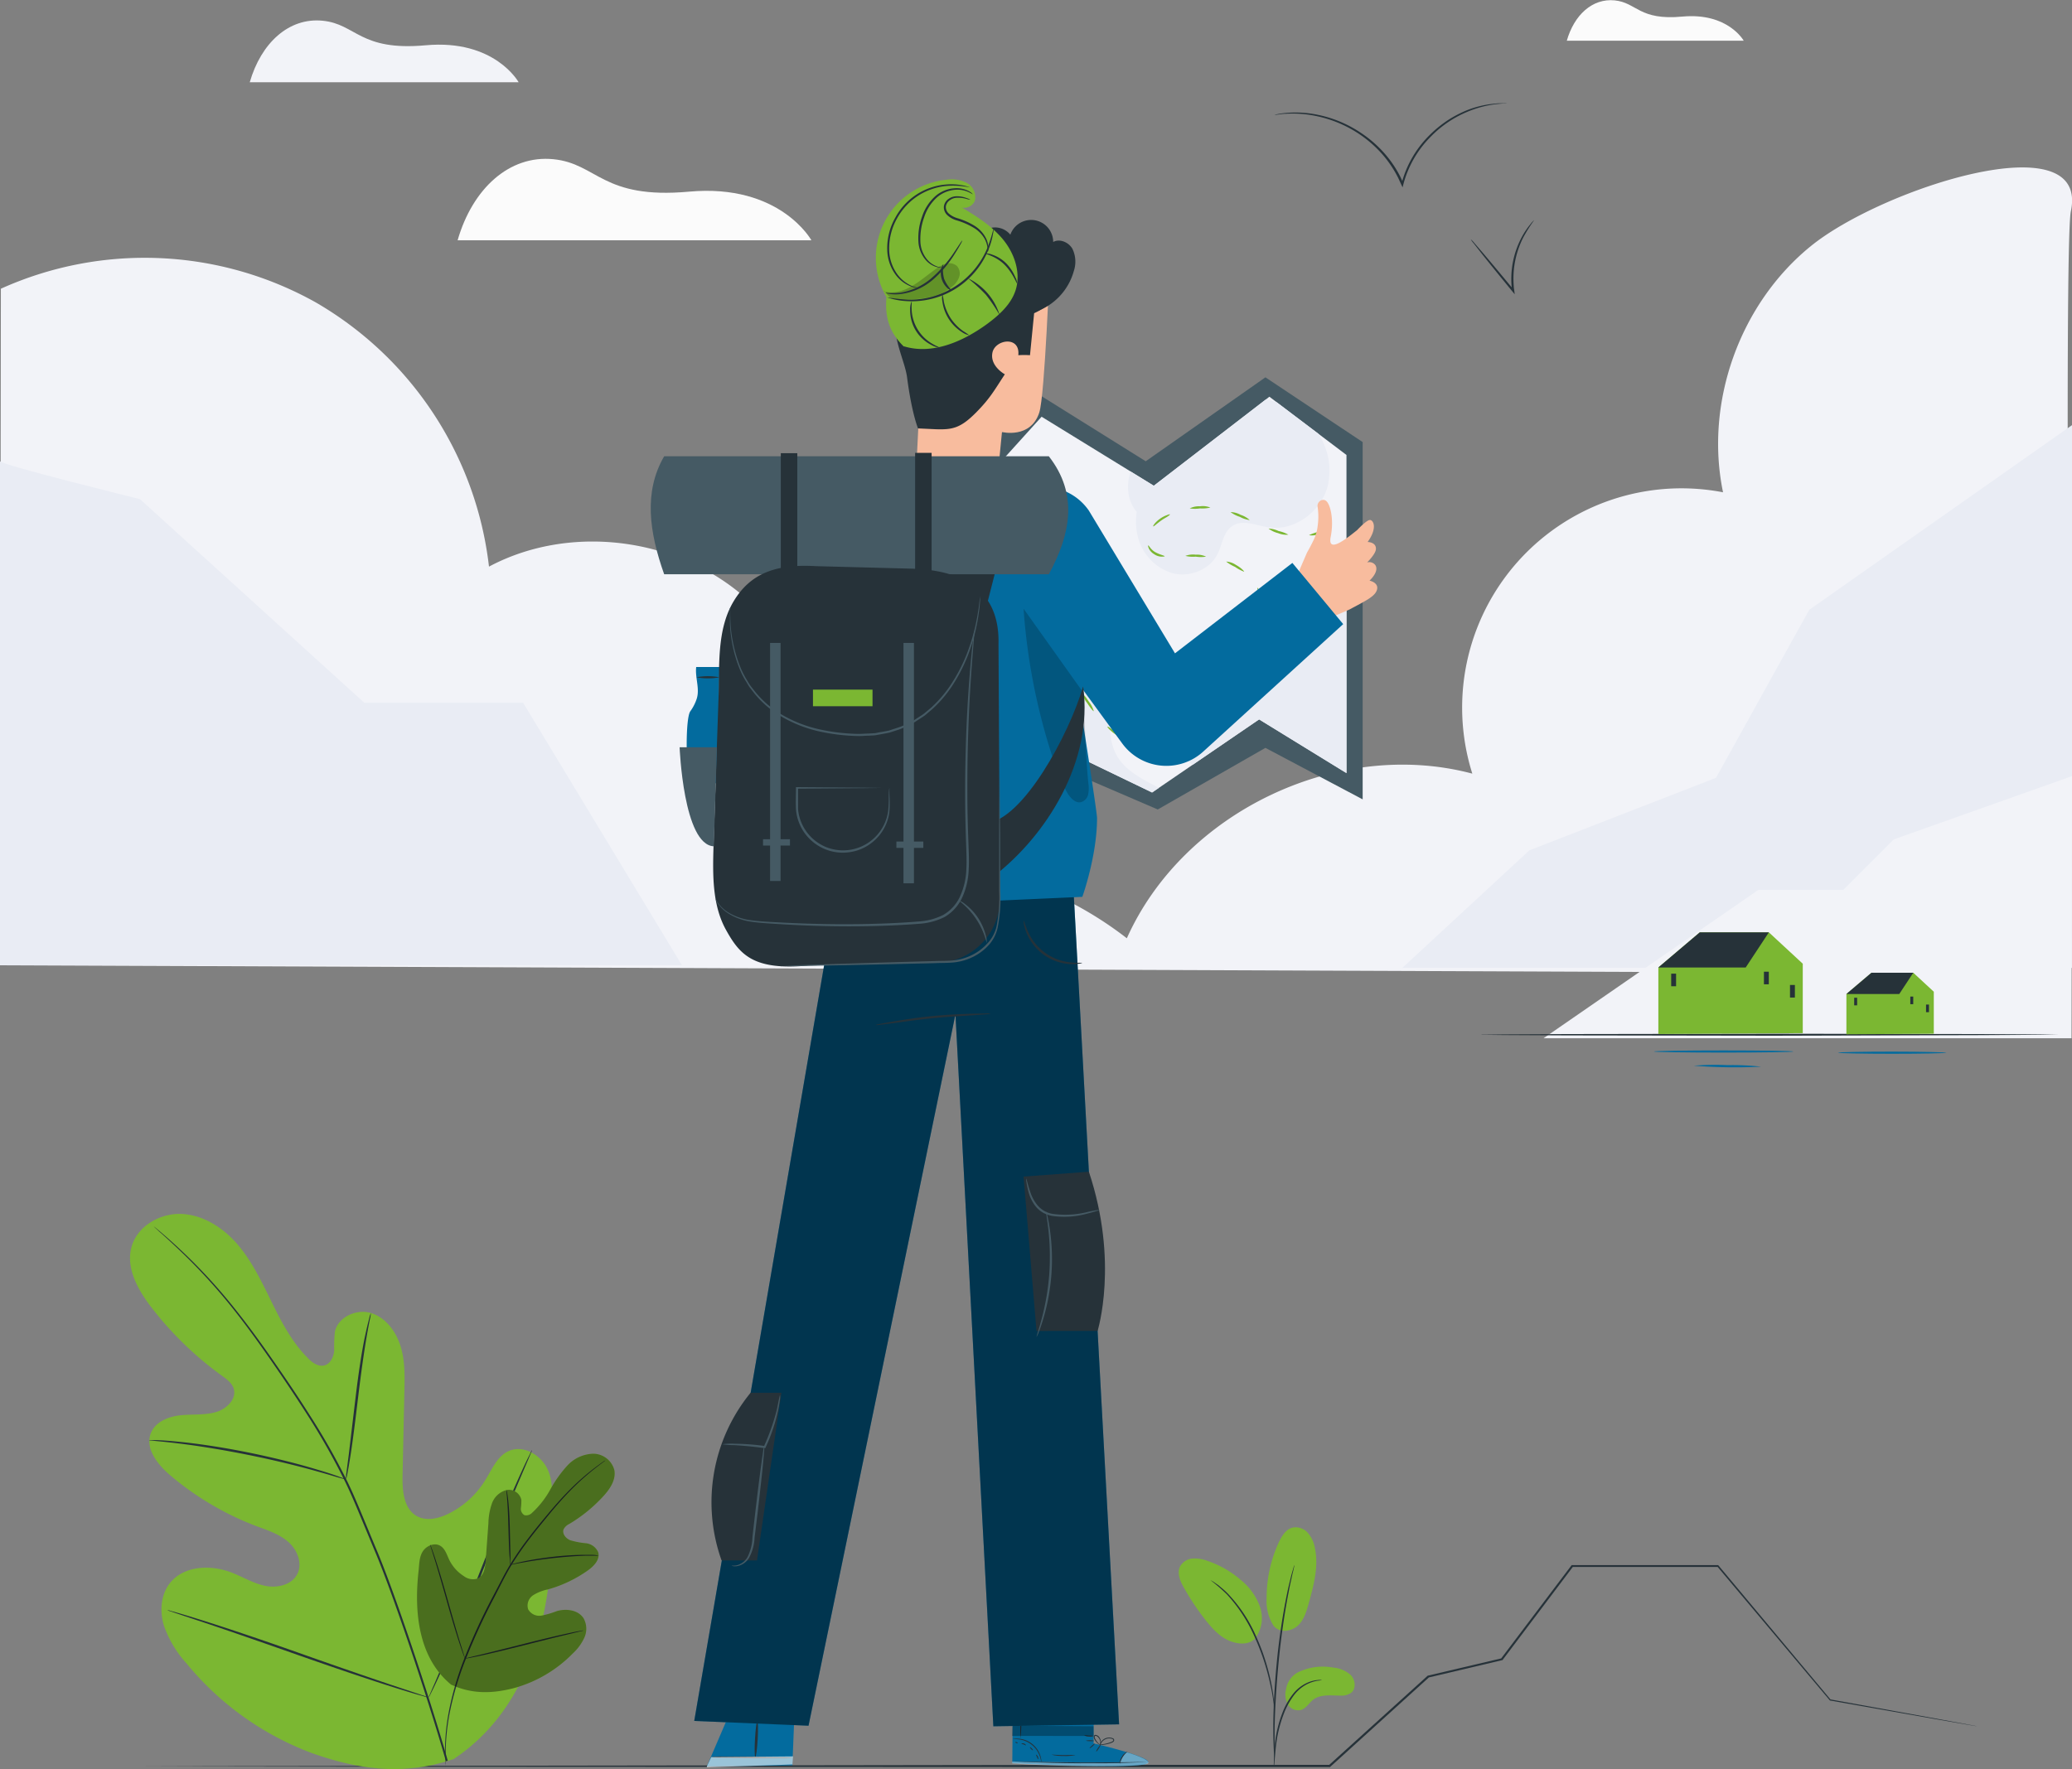 <svg xmlns="http://www.w3.org/2000/svg" viewBox="0 0 500 427.01"><rect x="0" y="0" width="500" height="427.01" fill="#808080" stroke="none"/><defs><style>.cls-1{fill:#fbfbfb;}.cls-2{fill:#f2f3f8;}.cls-3{fill:#e9ecf4;}.cls-4{fill:#263239;}.cls-5{fill:#7bb732;}.cls-6{opacity:0.4;}.cls-7{fill:#036b9e;}.cls-8,.cls-9{fill:#fff;}.cls-8{opacity:0.6;}.cls-10{opacity:0.3;}.cls-11{opacity:0.5;}.cls-12{fill:#455a64;}.cls-13{fill:#f8bc9e;}.cls-14{opacity:0.2;}</style></defs><title>frontiers-2</title><g id="Capa_2" data-name="Capa 2"><g id="Background_Complete" data-name="Background Complete"><path class="cls-1" d="M378.09,9.83h42.69S417,3,406,4c-10.5,1-11-3.38-16.37-3.91S379.87,3.6,378.09,9.83Z"/><path class="cls-1" d="M110.43,58H195.8s-7.55-13.74-29.52-11.74c-21,1.91-22.06-6.76-32.73-7.83S114,45.58,110.43,58Z"/><path class="cls-2" d="M60.27,19.85h64.88s-5.74-10.44-22.44-8.92C86.76,12.38,86,5.8,77.84,5S63,10.39,60.27,19.85Z"/><path class="cls-2" d="M.21,69.69a84.49,84.49,0,0,1,76,3.31A84.93,84.93,0,0,1,118,136.77c20.64-11,48.34-6.66,64.62,10.15s19.73,44.64,8.06,64.92a89.17,89.17,0,0,1,81.24,14.64c13.69-30.56,51-48.35,83.37-39.74a52.93,52.93,0,0,1,60.5-67.91c-4.5-21.7,4.05-45.58,21.28-59.5s67.27-30,62.65-8.3c-1.71,8.06,0,184,0,184L0,233Z"/><polygon class="cls-3" points="338.4 233.63 369.06 205.25 414.09 187.75 436.6 147.19 500 102.62 500 233.63 338.4 233.63"/><path class="cls-3" d="M0,111.32c0,.83,33.77,9.16,33.77,9.16l54.15,49.16h38.32L164.57,233H0Z"/><polygon class="cls-2" points="500 187.34 456.98 202.62 444.81 214.79 424.33 214.79 372.48 250.61 499.88 250.61 500 187.34"/></g><g id="Floor"><path class="cls-4" d="M477.12,416.69l-.6-.09-1.77-.3-6.89-1.2-26.22-4.63h-.05l0,0-27.15-32.31.15.07-35.16,0,.17-.09-17,22.53-.05.06-.08,0-17.72,4.18.1-.05L321,426.48l-.07.06H270.2l-171.58-.08-52-.08-14.13-.05-3.68,0-1.25,0,1.25,0,3.68,0,14.13,0,52-.09L270.2,426h50.65l-.17.07,23.86-21.61,0,0h.06l17.73-4.17-.13.09,17-22.51.07-.08h.11l35.16,0h.09l.05.07,27.07,32.39-.08-.05,26.2,4.76,6.88,1.27,1.75.33Z"/></g><g id="Plant"><path class="cls-5" d="M109.57,424.53c19.38-12.93,24.11-37.4,23.69-59.46-.07-3.68.4-7.56-1.32-10.81s-5.83-5.53-9.19-4c-2.79,1.24-4,4.4-5.64,7a21.64,21.64,0,0,1-8.88,8.11c-2.39,1.19-5.34,1.88-7.66.57-3.19-1.8-3.51-6.19-3.43-9.85l.45-20.47c.08-3.66.15-7.39-1-10.89S93,318,89.53,316.94s-7.91.91-8.71,4.48a32.94,32.94,0,0,0-.17,4.56c-.13,1.52-.88,3.19-2.34,3.59s-3-.65-4-1.74c-3.77-3.75-6.3-8.55-8.65-13.33s-4.64-9.65-8-13.73-8.17-7.35-13.47-7.73-11,2.78-12.44,7.9,1.54,10.43,4.8,14.65a82.14,82.14,0,0,0,17,16.48c1.16.84,2.41,1.74,2.84,3.1.77,2.45-1.62,4.84-4.07,5.61-2.78.87-5.77.54-8.67.83s-6.05,1.51-7.19,4.19c-1.58,3.72,1.53,7.69,4.61,10.3a71.22,71.22,0,0,0,20.81,12.28c2.71,1,5.57,1.93,7.74,3.85s3.45,5.24,2.08,7.8-4.79,3.33-7.64,2.77-5.39-2.14-8.1-3.19c-5.06-2-11.65-1.73-15,2.57-2.19,2.83-2.44,6.8-1.4,10.23a26.54,26.54,0,0,0,5.48,9.13,71.34,71.34,0,0,0,30.12,21.58c11.77,4.22,22.71,5.48,34.52,1.41"/><path class="cls-4" d="M108.05,425c-3.11-11.18-11.65-37.46-16.73-49.83q-1.93-4.62-3.8-9.14c-1.25-3-2.5-6-3.89-8.8a160.93,160.93,0,0,0-9-15.82c-3.1-4.9-6.22-9.43-9.17-13.66s-5.8-8.09-8.53-11.52A132,132,0,0,0,42.83,301c-1.8-1.67-3.24-2.91-4.22-3.74l-1.13-.94-.4-.31s.12.13.36.35l1.09,1c1,.86,2.38,2.13,4.16,3.81a137.75,137.75,0,0,1,14,15.3c2.71,3.43,5.52,7.31,8.46,11.54s6,8.77,9.12,13.66a162.53,162.53,0,0,1,8.92,15.79c1.39,2.82,2.62,5.77,3.87,8.77s2.51,6.06,3.8,9.14c5.08,12.36,13.62,38.62,16.75,49.76"/><path class="cls-4" d="M83.49,357.13a9,9,0,0,0,.36-1.56c.2-1,.45-2.48.74-4.3.57-3.63,1.19-8.68,1.86-14.25s1.38-10.61,2-14.22c.31-1.81.59-3.27.79-4.28a8.85,8.85,0,0,0,.26-1.58,8.16,8.16,0,0,0-.46,1.53c-.28,1-.61,2.45-1,4.25-.75,3.61-1.52,8.65-2.19,14.23s-1.25,10.52-1.7,14.27c-.23,1.75-.42,3.2-.56,4.32A8.88,8.88,0,0,0,83.49,357.13Z"/><path class="cls-4" d="M35.93,347.63a2.87,2.87,0,0,0,.49.08l1.41.14c1.23.12,3,.29,5.18.56,4.36.52,10.36,1.46,16.93,2.78s12.47,2.8,16.7,4c2.12.58,3.82,1.1,5,1.45L83,357a1.37,1.37,0,0,0,.49.1,2.33,2.33,0,0,0-.45-.21l-1.33-.49c-1.16-.42-2.85-1-5-1.62-4.21-1.29-10.11-2.82-16.7-4.16s-12.61-2.2-17-2.62c-2.19-.23-4-.34-5.2-.39l-1.42,0A1.72,1.72,0,0,0,35.93,347.63Z"/><path class="cls-4" d="M103.45,409.75a2.86,2.86,0,0,0,.32-.58l.83-1.69c.72-1.48,1.71-3.64,2.89-6.32,2.38-5.36,5.43-12.86,8.69-21.19s6.25-15.84,8.53-21.24c1.13-2.64,2.05-4.81,2.73-6.38l.73-1.74a3.37,3.37,0,0,0,.23-.62,2.74,2.74,0,0,0-.33.58c-.21.44-.49,1-.83,1.69-.72,1.48-1.7,3.63-2.89,6.32-2.37,5.36-5.42,12.86-8.69,21.19s-6.25,15.84-8.53,21.24c-1.13,2.64-2,4.81-2.72,6.38-.3.71-.55,1.28-.74,1.74A2.63,2.63,0,0,0,103.45,409.75Z"/><path class="cls-4" d="M40.39,388.64a2.69,2.69,0,0,0,.63.26l1.83.62,6.76,2.25c5.71,1.91,13.55,4.64,22.22,7.69S88.36,405.17,94.1,407c2.87.91,5.2,1.62,6.82,2.08l1.87.53a3.47,3.47,0,0,0,.66.15,3,3,0,0,0-.63-.26l-1.84-.62-6.75-2.25C88.52,404.71,80.67,402,72,398.93s-16.54-5.71-22.28-7.53c-2.87-.91-5.2-1.62-6.81-2.08l-1.87-.53A3.67,3.67,0,0,0,40.39,388.64Z"/><path class="cls-5" d="M307.19,392.23c1.61,2.25,4.68,1.47,6.1.07s2-3.4,2.53-5.32c1.22-4.38,2.44-9,1.46-13.41a7.46,7.46,0,0,0-1.74-3.63,3.89,3.89,0,0,0-3.7-1.19c-1.55.42-2.5,2-3.19,3.41a32,32,0,0,0-3,13.74,11,11,0,0,0,1.56,6.33"/><path class="cls-5" d="M313.24,403.65a13.77,13.77,0,0,1,8.52-1.12,7.13,7.13,0,0,1,4.24,1.84c1.06,1.15,1.28,3.2.08,4.21a4.05,4.05,0,0,1-2.65.7c-2.26,0-4.76-.38-6.55,1-1,.79-1.69,2.08-2.92,2.47a2.9,2.9,0,0,1-3.21-1.39,5,5,0,0,1-.4-3.66A5.59,5.59,0,0,1,313.24,403.65Z"/><path class="cls-5" d="M302.86,395.52a8.25,8.25,0,0,0,1.21-7.6,14.57,14.57,0,0,0-4.56-6.47,24,24,0,0,0-8.09-4.67,8.55,8.55,0,0,0-3.63-.58,3.84,3.84,0,0,0-3,1.86c-.83,1.63,0,3.58.9,5.17a61.33,61.33,0,0,0,5.36,8c1.61,2,3.44,4,5.86,4.92s4.93.77,6.2-.92"/><path class="cls-4" d="M307.41,426.42a5.27,5.27,0,0,0,.13-1c.07-.76.15-1.7.25-2.82s.28-2.59.59-4.13a31.91,31.91,0,0,1,1.45-4.88,18.43,18.43,0,0,1,2.44-4.42,9.34,9.34,0,0,1,3.12-2.64,8.83,8.83,0,0,1,2.64-.85,5.39,5.39,0,0,0,1-.16,4.92,4.92,0,0,0-1,0,7.87,7.87,0,0,0-2.75.75,9.23,9.23,0,0,0-3.29,2.66,17.23,17.23,0,0,0-2.53,4.52,29.28,29.28,0,0,0-1.44,5,33.69,33.69,0,0,0-.51,4.18c-.08,1.19-.1,2.16-.11,2.83A4.82,4.82,0,0,0,307.41,426.42Z"/><path class="cls-4" d="M307.58,424.25a2,2,0,0,0,0-.48c0-.36,0-.81,0-1.36,0-1.19,0-2.9,0-5,.06-4.24.37-10.1,1-16.53s1.53-12.24,2.35-16.4c.19-1,.38-2,.57-2.8s.32-1.53.47-2.11.23-1,.31-1.33a1.65,1.65,0,0,0,.07-.47,3.68,3.68,0,0,0-.16.45c-.1.34-.22.78-.38,1.31s-.34,1.28-.54,2.1-.43,1.75-.64,2.79a156.94,156.94,0,0,0-2.48,16.41c-.64,6.45-.9,12.32-.89,16.57,0,2.13.06,3.85.12,5,0,.56.07,1,.1,1.37A2.93,2.93,0,0,0,307.58,424.25Z"/><path class="cls-4" d="M307.5,412.94a9.21,9.21,0,0,0,0-1.43,37.51,37.51,0,0,0-.48-3.86,51.62,51.62,0,0,0-1.31-5.63,49.62,49.62,0,0,0-2.42-6.64,35.62,35.62,0,0,0-7-10.71,19,19,0,0,0-1.64-1.49c-.26-.21-.48-.42-.71-.59l-.63-.43a8.1,8.1,0,0,0-1.21-.75,43.42,43.42,0,0,1,4,3.47,37.31,37.31,0,0,1,6.85,10.67,54.34,54.34,0,0,1,2.44,6.58c.63,2.07,1.06,4,1.39,5.57s.49,2.92.6,3.82A10.32,10.32,0,0,0,307.5,412.94Z"/><path class="cls-5" d="M108.91,406.68c-8-6.54-9-17.62-7.91-27.42.18-1.63.14-3.38,1-4.75s2.79-2.22,4.2-1.41c1.18.66,1.6,2.12,2.18,3.35a9.69,9.69,0,0,0,3.56,4,3.64,3.64,0,0,0,3.34.57c1.48-.67,1.8-2.61,1.92-4.24l.66-9.12a15.32,15.32,0,0,1,.87-4.81,5.1,5.1,0,0,1,3.45-3.17,3.08,3.08,0,0,1,3.63,2.36,13.89,13.89,0,0,1-.11,2,1.73,1.73,0,0,0,.88,1.7,2,2,0,0,0,1.85-.61,21.91,21.91,0,0,0,4.35-5.57,30.1,30.1,0,0,1,4.11-5.78,8.83,8.83,0,0,1,6.24-2.88,5.3,5.3,0,0,1,5.13,4c.41,2.34-1.11,4.57-2.72,6.31a36.33,36.33,0,0,1-8.15,6.63,3,3,0,0,0-1.37,1.27c-.44,1.05.5,2.22,1.55,2.66a18.91,18.91,0,0,0,3.77.73,3.66,3.66,0,0,1,3,2.15c.54,1.72-1,3.36-2.46,4.4a31.26,31.26,0,0,1-9.64,4.6,10.5,10.5,0,0,0-3.56,1.39,3,3,0,0,0-1.24,3.39,3.07,3.07,0,0,0,3.24,1.54,22.09,22.09,0,0,0,3.68-1.08c2.31-.67,5.19-.29,6.48,1.76a5.22,5.22,0,0,1,.19,4.61,12,12,0,0,1-2.79,3.83,31.57,31.57,0,0,1-14.13,8.36c-5.34,1.39-10.2,1.5-15.21-.8"/><path class="cls-4" d="M146.11,352.5l-.17.15-.52.39c-.46.34-1.13.85-2,1.53a62.14,62.14,0,0,0-6.76,6.23c-1.33,1.42-2.72,3-4.19,4.79s-3,3.65-4.57,5.7a75.19,75.19,0,0,0-4.58,6.65c-.72,1.2-1.39,2.46-2.06,3.74l-2,3.91a150.62,150.62,0,0,0-7,15.24A73.71,73.71,0,0,0,108.41,414a53.79,53.79,0,0,0-.87,9.2c0,1.09,0,1.94,0,2.52,0,.27,0,.49,0,.65v.23a.72.72,0,0,1,0-.23c0-.16,0-.37-.06-.65,0-.57-.08-1.42-.1-2.52a51.38,51.38,0,0,1,.78-9.23,72,72,0,0,1,3.73-13.23,144.6,144.6,0,0,1,7-15.28c.7-1.32,1.38-2.62,2.05-3.91s1.35-2.55,2.08-3.75a72.86,72.86,0,0,1,4.61-6.67c1.56-2.05,3.13-3.94,4.6-5.7s2.88-3.36,4.23-4.77a58.43,58.43,0,0,1,6.84-6.18c.86-.66,1.55-1.15,2-1.48l.53-.37Z"/><path class="cls-4" d="M123.18,377.78a3.26,3.26,0,0,1-.11-.71c0-.45-.1-1.12-.15-1.94-.1-1.64-.16-3.91-.23-6.42s-.16-4.77-.28-6.4c-.06-.82-.12-1.48-.17-1.94a3.28,3.28,0,0,1,0-.72,3.73,3.73,0,0,1,.15.7c.08.46.17,1.12.26,1.94.18,1.63.31,3.9.37,6.41s.11,4.71.15,6.42c0,.77,0,1.42,0,1.95A3.53,3.53,0,0,1,123.18,377.78Z"/><path class="cls-4" d="M144.45,375.51a5.09,5.09,0,0,1-.84,0c-.54,0-1.33,0-2.3,0-1.93.06-4.6.23-7.54.55s-5.59.73-7.5,1.08c-1,.16-1.72.32-2.26.43a4.94,4.94,0,0,1-.83.13,4.11,4.11,0,0,1,.81-.25c.52-.14,1.29-.33,2.24-.53,1.9-.4,4.56-.84,7.5-1.17s5.64-.45,7.58-.45c1,0,1.76,0,2.3.05A4.45,4.45,0,0,1,144.45,375.51Z"/><path class="cls-4" d="M112.21,400.36a1.23,1.23,0,0,1-.12-.27l-.3-.78c-.25-.69-.6-1.69-1-2.93-.82-2.48-1.85-5.94-2.93-9.78s-2.08-7.31-2.85-9.8l-.92-2.95-.25-.81a1.29,1.29,0,0,1-.07-.29,1,1,0,0,1,.13.27l.3.79c.25.68.6,1.68,1,2.92.82,2.48,1.85,5.95,2.93,9.79s2.08,7.3,2.85,9.8l.92,2.95c.1.32.18.59.25.8A1.09,1.09,0,0,1,112.21,400.36Z"/><path class="cls-4" d="M140.78,393.57a1,1,0,0,1-.29.1l-.83.2-3.06.74c-2.58.61-6.14,1.51-10.07,2.5s-7.5,1.86-10.09,2.43c-1.3.28-2.36.5-3.09.64l-.84.15a1.1,1.1,0,0,1-.3,0l.29-.09.83-.21,3.06-.73c2.58-.62,6.14-1.52,10.07-2.51s7.5-1.86,10.1-2.42c1.3-.29,2.35-.51,3.08-.64l.84-.15A1,1,0,0,1,140.78,393.57Z"/><g class="cls-6"><path d="M108.91,406.68c-8-6.54-9-17.62-7.91-27.42.18-1.63.14-3.38,1-4.75s2.79-2.22,4.2-1.41c1.18.66,1.6,2.12,2.18,3.35a9.69,9.69,0,0,0,3.56,4,3.64,3.64,0,0,0,3.34.57c1.48-.67,1.8-2.61,1.92-4.24l.66-9.12a15.32,15.32,0,0,1,.87-4.81,5.1,5.1,0,0,1,3.45-3.17,3.08,3.08,0,0,1,3.63,2.36,13.89,13.89,0,0,1-.11,2,1.73,1.73,0,0,0,.88,1.7,2,2,0,0,0,1.85-.61,21.91,21.91,0,0,0,4.35-5.57,30.1,30.1,0,0,1,4.11-5.78,8.83,8.83,0,0,1,6.24-2.88,5.3,5.3,0,0,1,5.13,4c.41,2.34-1.11,4.57-2.72,6.31a36.33,36.33,0,0,1-8.15,6.63,3,3,0,0,0-1.37,1.27c-.44,1.05.5,2.22,1.55,2.66a18.91,18.91,0,0,0,3.77.73,3.66,3.66,0,0,1,3,2.15c.54,1.72-1,3.36-2.46,4.4a31.26,31.26,0,0,1-9.64,4.6,10.5,10.5,0,0,0-3.56,1.39,3,3,0,0,0-1.24,3.39,3.07,3.07,0,0,0,3.24,1.54,22.09,22.09,0,0,0,3.68-1.08c2.31-.67,5.19-.29,6.48,1.76a5.22,5.22,0,0,1,.19,4.61,12,12,0,0,1-2.79,3.83,31.57,31.57,0,0,1-14.13,8.36c-5.34,1.39-10.2,1.5-15.21-.8"/></g></g><g id="Houses"><path class="cls-4" d="M357.4,249.73l.36,0,1.07,0,4.1-.05,15.09-.08,49.78-.08,49.78.08,15.09.08,4.1.05,1.07,0,.36,0a1.65,1.65,0,0,1-.36,0l-1.07,0-4.1.05-15.09.08L427.8,250,378,249.92l-15.09-.08-4.1-.05-1.07,0A1.65,1.65,0,0,1,357.4,249.73Z"/><polygon class="cls-5" points="400.18 249.59 400.18 233.53 410.18 225.05 426.85 225.05 435.03 232.62 435.03 249.38 400.18 249.59"/><rect class="cls-4" x="403.28" y="235.02" width="1.18" height="3.04"/><rect class="cls-4" x="425.66" y="234.55" width="1.18" height="3.04"/><rect class="cls-4" x="431.95" y="237.75" width="1.18" height="3.04"/><polygon class="cls-4" points="400.18 233.53 421.26 233.53 426.85 225.05 410.18 225.05 400.18 233.53"/><polygon class="cls-5" points="445.56 249.65 445.56 239.93 451.61 234.8 461.7 234.8 466.65 239.38 466.65 249.52 445.56 249.65"/><rect class="cls-4" x="447.44" y="240.83" width="0.71" height="1.84"/><rect class="cls-4" x="460.98" y="240.55" width="0.71" height="1.84"/><rect class="cls-4" x="464.78" y="242.48" width="0.71" height="1.84"/><polygon class="cls-4" points="445.56 239.93 458.32 239.93 461.7 234.8 451.61 234.8 445.56 239.93"/><path class="cls-7" d="M432.79,253.81c0,.14-7.54.26-16.85.26s-16.85-.12-16.85-.26,7.54-.26,16.85-.26S432.79,253.67,432.79,253.81Z"/><path class="cls-7" d="M425,257.48a127.4,127.4,0,0,1-16.27-.24,61.73,61.73,0,0,1,8.14-.14A61.23,61.23,0,0,1,425,257.48Z"/><path class="cls-7" d="M469.69,254.1c0,.14-5.85.26-13.07.26s-13.08-.12-13.08-.26,5.86-.26,13.08-.26S469.69,254,469.69,254.1Z"/></g><g id="Birds"><path class="cls-4" d="M363.59,24.9c0,.05-.95.06-2.65.25a25.58,25.58,0,0,0-7,1.9,26.54,26.54,0,0,0-8.82,6.08,25.42,25.42,0,0,0-6.48,11.39l-.18.71-.31-.67-.76-1.64A27,27,0,0,0,333.36,37a29,29,0,0,0-5-4.4A29.31,29.31,0,0,0,318,28.09a27.66,27.66,0,0,0-7.63-.63c-.9,0-1.6.17-2.08.2a3.65,3.65,0,0,1-.73.05,3.27,3.27,0,0,1,.71-.15,18,18,0,0,1,2.09-.3,26.09,26.09,0,0,1,7.72.47,29,29,0,0,1,10.55,4.49,28.38,28.38,0,0,1,5.15,4.45,26.88,26.88,0,0,1,4.14,6l.78,1.67-.49,0a25.51,25.51,0,0,1,6.64-11.6,28.63,28.63,0,0,1,4.52-3.72,28,28,0,0,1,4.5-2.36A24.1,24.1,0,0,1,360.92,25c.85-.11,1.53-.05,2-.08A3.08,3.08,0,0,1,363.59,24.9Z"/><path class="cls-4" d="M370.23,53.11a38,38,0,0,0-2.67,4.25,21.94,21.94,0,0,0-2.27,11.69c0,.37.08.75.12,1.09l.11.89-.56-.68c-2.87-3.49-5.4-6.62-7.22-8.9l-2.11-2.7a5.33,5.33,0,0,1-.72-1,6.81,6.81,0,0,1,.87.91l2.24,2.6c1.88,2.21,4.47,5.31,7.34,8.79l-.46.2c0-.36-.09-.74-.13-1.12a21.41,21.41,0,0,1,2.46-11.91,18.65,18.65,0,0,1,2.07-3.09A6,6,0,0,1,370.23,53.11Z"/></g><g id="Character"><polygon class="cls-7" points="175.17 415.64 170.56 426.38 191.21 426.13 191.65 415.18 175.17 415.64"/><path class="cls-4" d="M191.36,424.27a17.78,17.78,0,0,1-2.89.15c-1.79,0-4.26,0-7,0l-7-.15a20.51,20.51,0,0,1-2.88-.14,17.24,17.24,0,0,1,2.89-.14c1.79,0,4.26,0,7,0l7,.14A25.23,25.23,0,0,1,191.36,424.27Z"/><path class="cls-4" d="M182.75,415.4c.18,0,.22,2,.09,4.36s-.39,4.33-.57,4.32-.22-2-.08-4.36S182.57,415.39,182.75,415.4Z"/><polyline class="cls-8" points="170.59 426.6 191.23 425.91 191.37 423.95 171.63 424.12 170.58 426.37"/><path class="cls-7" d="M263.91,420.82l0-10.41-19.51-.07-.12,15.24,1.21.08c5.38.32,27.39,1.24,31,.16C280.47,424.62,263.91,420.82,263.91,420.82Z"/><g class="cls-6"><path class="cls-9" d="M272,423s5.8,1.69,5.08,2.65-23,.86-32.83,0l0-.44,26,.33S270.86,423,272,423Z"/></g><path class="cls-4" d="M244,425.13l.34,0,1,.07,3.55.16c3,.13,7.13.24,11.71.26s8.71,0,11.71-.14l3.54-.13,1-.05.33,0h-1.3l-3.55.06c-3,0-7.13.09-11.7.06s-8.71-.1-11.71-.18l-3.54-.09-1,0Z"/><path class="cls-4" d="M270.26,425.78a5.23,5.23,0,0,1,1.88-3,2.64,2.64,0,0,0-1.41,1.23A2.6,2.6,0,0,0,270.26,425.78Z"/><path class="cls-4" d="M264.51,422.83c.06,0,.33-.3.62-.75s.48-.83.42-.87-.33.3-.62.75A2.23,2.23,0,0,0,264.51,422.83Z"/><path class="cls-4" d="M262.94,422c0,.05.35-.16.69-.46s.57-.58.53-.63-.35.15-.69.46S262.89,421.94,262.94,422Z"/><path class="cls-4" d="M262,420.14c0,.07.45.13,1,.14s1,0,1-.11a4.54,4.54,0,0,0-2,0Z"/><path class="cls-4" d="M261.61,418.84a1.93,1.93,0,0,0,1.13.34,2.08,2.08,0,0,0,1.18-.15,5.61,5.61,0,0,0-1.16-.09A6.58,6.58,0,0,0,261.61,418.84Z"/><path class="cls-4" d="M265.18,421.13a3.49,3.49,0,0,0,1.26,0,8.29,8.29,0,0,0,1.33-.29,4,4,0,0,0,.77-.31.69.69,0,0,0,.31-.39.49.49,0,0,0-.19-.5,2.34,2.34,0,0,0-3.26,1.49c0,.22,0,.34,0,.34a3.58,3.58,0,0,1,.57-1.06,2.29,2.29,0,0,1,1.08-.7,1.93,1.93,0,0,1,1.49.11c.2.15.12.38-.1.51a3,3,0,0,1-.71.3,7.91,7.91,0,0,1-1.29.33C265.66,421.09,265.18,421.09,265.18,421.13Z"/><path class="cls-4" d="M265.51,421.19a1.26,1.26,0,0,0,.14-.87,1.91,1.91,0,0,0-.33-.91,1.27,1.27,0,0,0-1-.65.49.49,0,0,0-.39.58,1.34,1.34,0,0,0,.21.56,3.23,3.23,0,0,0,.59.76c.39.39.7.54.71.51s-.25-.22-.59-.62a4,4,0,0,1-.52-.76c-.17-.26-.29-.74,0-.79s.64.28.83.53a2.21,2.21,0,0,1,.35.82A6.7,6.7,0,0,1,265.51,421.19Z"/><path class="cls-4" d="M244.4,419.79s.55-.05,1.44.06a6.11,6.11,0,0,1,5.09,4.09c.29.84.32,1.4.36,1.4s0-.14,0-.4a5.31,5.31,0,0,0-.21-1.05,5.94,5.94,0,0,0-5.24-4.21,5.89,5.89,0,0,0-1.07,0A1.25,1.25,0,0,0,244.4,419.79Z"/><path class="cls-4" d="M246.45,411.68a34.39,34.39,0,0,0-.18,4,32.36,32.36,0,0,0,0,4,37.46,37.46,0,0,0,.18-4A32.36,32.36,0,0,0,246.45,411.68Z"/><path class="cls-4" d="M253.79,423.56a11.23,11.23,0,0,0,2.84.29,11.08,11.08,0,0,0,2.86-.21c0-.07-1.28,0-2.85,0S253.79,423.49,253.79,423.56Z"/><path class="cls-4" d="M250,423.54c-.05,0,.1.27.23.56s.2.55.27.55.1-.31-.05-.65S250,423.49,250,423.54Z"/><path class="cls-4" d="M248.53,421.74c-.05,0,.08.24.28.45s.4.34.45.29-.08-.25-.28-.46S248.58,421.69,248.53,421.74Z"/><path class="cls-4" d="M246.47,420.91c0,.06.27.06.56.16s.49.26.54.22-.11-.32-.46-.44S246.45,420.85,246.47,420.91Z"/><path class="cls-4" d="M245,420.51c0,.07.09.17.25.23s.31.06.34,0-.09-.16-.25-.22S245,420.45,245,420.51Z"/><g class="cls-10"><polygon points="244.25 419.01 263.92 419.03 263.9 416.68 244.32 416.55 244.25 419.01"/></g><polygon class="cls-7" points="201.54 217.49 167.53 415.4 195.11 416.55 230.56 244.85 239.71 416.69 270.05 416.22 259.03 214.5 201.54 217.49"/><polygon class="cls-11" points="201.54 217.49 167.53 415.4 195.11 416.55 230.56 244.85 239.71 416.69 270.05 416.22 259.03 214.5 201.54 217.49"/><path class="cls-4" d="M239.05,244.69a5.25,5.25,0,0,1-1.09.14l-3,.22c-2.52.17-6,.34-9.83.72s-7.28.89-9.78,1.22l-3,.37a4.78,4.78,0,0,1-1.1.07,4.42,4.42,0,0,1,1.07-.27c.69-.14,1.7-.32,2.94-.54,2.5-.42,5.94-1,9.79-1.37s7.34-.49,9.87-.57c1.26,0,2.28-.05,3-.05A4,4,0,0,1,239.05,244.69Z"/><path class="cls-4" d="M261.14,232.42a2,2,0,0,1-.74.19,10.21,10.21,0,0,1-2.08.1A12.09,12.09,0,0,1,247.65,225a10.32,10.32,0,0,1-.58-2,1.93,1.93,0,0,1,0-.76c.09,0,.26,1.06,1,2.63a12.56,12.56,0,0,0,10.35,7.44C260.06,232.51,261.13,232.33,261.14,232.42Z"/><path class="cls-4" d="M262.76,282.83c7.29,21.86,2.1,38.43,2.1,38.43H250.12L247,284Z"/><path class="cls-4" d="M174.12,376.65a41.76,41.76,0,0,1,7-40.46h7.44l-5.89,40.46Z"/><path class="cls-12" d="M265.45,292a3.23,3.23,0,0,1-.86.32c-.57.18-1.39.42-2.41.67a20.46,20.46,0,0,1-8.25.51,7.38,7.38,0,0,1-2.28-.81,6.15,6.15,0,0,1-1.71-1.47,9.51,9.51,0,0,1-1.7-3.36,18.31,18.31,0,0,1-.53-2.45,2.79,2.79,0,0,1-.08-.92c.09,0,.32,1.28,1,3.26a9.63,9.63,0,0,0,1.72,3.16A6,6,0,0,0,254,293a22.25,22.25,0,0,0,8.07-.36A26.69,26.69,0,0,1,265.45,292Z"/><path class="cls-12" d="M250.14,322.68c-.08,0,.51-1.65,1.23-4.33a59.81,59.81,0,0,0,1.82-10.64,60.67,60.67,0,0,0-.19-10.8c-.31-2.75-.65-4.44-.56-4.46a5.87,5.87,0,0,1,.33,1.17c.18.75.39,1.86.59,3.24a50.51,50.51,0,0,1-1.64,21.59c-.4,1.34-.78,2.4-1.07,3.12A5.29,5.29,0,0,1,250.14,322.68Z"/><path class="cls-12" d="M188.23,336.76a3.3,3.3,0,0,1,0,.93c-.07.59-.2,1.43-.41,2.47a42.08,42.08,0,0,1-2.49,7.91l-.58,1.31-.08.17-.19,0c-2.86-.41-5.41-.61-7.24-.72a22.69,22.69,0,0,1-2.95-.21,14.25,14.25,0,0,1,3-.13,56.73,56.73,0,0,1,7.3.55l-.27.15.57-1.29a52.85,52.85,0,0,0,2.61-7.79C187.92,338,188.15,336.75,188.23,336.76Z"/><path class="cls-12" d="M176.57,377.9a5.11,5.11,0,0,0,1.22-.07,4.2,4.2,0,0,0,2.57-1.93,11.44,11.44,0,0,0,1.21-4.78c.21-1.91.45-4,.7-6.16.51-4.37,1-8.33,1.39-11.18.19-1.35.35-2.48.48-3.38a5.93,5.93,0,0,1,.25-1.24,6,6,0,0,1,0,1.26c-.08.91-.19,2.05-.31,3.4-.29,2.87-.73,6.83-1.24,11.2-.27,2.17-.52,4.25-.75,6.15a11.17,11.17,0,0,1-1.37,4.92,4.26,4.26,0,0,1-2.84,1.94,2.84,2.84,0,0,1-1,0C176.67,378,176.57,377.92,176.57,377.9Z"/><polygon class="cls-12" points="250.52 95.12 276.48 111.34 305.36 91.08 328.83 106.71 328.83 192.95 305.36 180.52 279.38 195.39 250.6 183.01 227.29 192.82 229.75 117.17 250.52 95.12"/><polygon class="cls-2" points="234.41 119.34 231.93 184.62 249.29 177.39 278.02 191.29 303.84 173.65 324.92 186.61 324.92 109.82 306.32 95.76 278.43 117.25 251.35 100.59 234.41 119.34"/><path class="cls-3" d="M324.92,186.61V144.32c-3.37-3.78-9.81-4.53-13.82-1.34-5,4-5.6,12.13-11.16,15.26-2.32,1.3-5.1,1.46-7.62,2.32a14.1,14.1,0,0,0-4.56,24.08l16.08-11Z"/><path class="cls-3" d="M305.48,96.41l-27.05,20.84-5.61-3.45c-1.1,3.28-.79,7.18,1.49,9.76a15.14,15.14,0,0,0,.21,5.77,12.29,12.29,0,0,0,8.32,9c4.12,1.12,9-.73,10.94-4.54,1.18-2.34,1.42-5.39,3.6-6.83,2.49-1.65,5.75-.14,8.7.32,6.3,1,12.72-3.8,14.32-10a16.1,16.1,0,0,0-2.3-12.61l-10-7.56A22.75,22.75,0,0,0,305.48,96.41Z"/><path class="cls-3" d="M269.74,182.79c-2.08-3.34-2.13-7.55-1.67-11.47s1.36-7.83.93-11.75-2.56-8-6.28-9.27c-2.09-.73-4.42-.51-6.54-1.16-3.94-1.21-6.42-5.27-7.15-9.33s-.08-8.21.23-12.32.22-8.46-1.8-12a9.35,9.35,0,0,0-5.62-4.32l-7.43,8.22-2.48,65.28,17.36-7.23L278,191.29l1.64-1.12C275.9,188.17,271.94,186.3,269.74,182.79Z"/><path class="cls-5" d="M235.19,153.13a23.29,23.29,0,0,1-1.19,2.16c-.59,1.19-.76,2.29-.91,2.28a3.43,3.43,0,0,1,.44-2.51C234.16,153.76,235.11,153,235.19,153.13Z"/><path class="cls-5" d="M244.34,150.2c0,.07-.3.1-.75.11s-1.06-.06-1.73,0a15.76,15.76,0,0,1-2.47.21,3.92,3.92,0,0,1,2.44-.73,6.32,6.32,0,0,1,1.8.15C244.08,150,244.35,150.12,244.34,150.2Z"/><path class="cls-5" d="M252.93,155c-.11.1-1-.62-2-1.46s-2-1.49-1.9-1.62a4.75,4.75,0,0,1,2.22,1.21C252.33,154,253,154.92,252.93,155Z"/><path class="cls-5" d="M258.72,163.13c-.12.07-.81-.82-1.53-2a6.14,6.14,0,0,1-1.1-2.27c.11-.08.8.81,1.54,2A6,6,0,0,1,258.72,163.13Z"/><path class="cls-5" d="M263.94,171.66c-.12.08-.82-.79-1.58-1.95a6.14,6.14,0,0,1-1.15-2.24c.12-.07.83.8,1.58,1.95A6.4,6.4,0,0,1,263.94,171.66Z"/><path class="cls-5" d="M271.35,178.23c0,.06-.31,0-.73-.2a7.66,7.66,0,0,1-1.57-.86c-1.16-.8-1.9-1.67-1.8-1.77s1,.57,2.09,1.35c.56.4,1.09.7,1.45,1S271.38,178.16,271.35,178.23Z"/><path class="cls-5" d="M281.09,179.88a4.89,4.89,0,0,1-2.51.34,4.8,4.8,0,0,1-2.48-.5,9.24,9.24,0,0,1,2.5,0A8.52,8.52,0,0,1,281.09,179.88Z"/><path class="cls-5" d="M290.51,176.77a5,5,0,0,1-2.1,1.4,4.89,4.89,0,0,1-2.44.68,8.51,8.51,0,0,1,2.22-1.15A8.07,8.07,0,0,1,290.51,176.77Z"/><path class="cls-5" d="M297.81,170a5.3,5.3,0,0,1-1.39,2.11c-.93,1-1.85,1.72-1.94,1.61s.64-.94,1.55-2S297.69,169.93,297.81,170Z"/><path class="cls-5" d="M302.56,161.25a9.18,9.18,0,0,1-2.07,4.55,7.45,7.45,0,0,1,.87-2.35A7.64,7.64,0,0,1,302.56,161.25Z"/><path class="cls-5" d="M305,151.57a5.26,5.26,0,0,1-.09,2.52,5.36,5.36,0,0,1-.8,2.4,7.63,7.63,0,0,1,.28-2.49A7.55,7.55,0,0,1,305,151.57Z"/><path class="cls-5" d="M303.39,141.83a4.42,4.42,0,0,1,1.21,2.23,4.52,4.52,0,0,1,.29,2.52,9.76,9.76,0,0,1-.79-2.36A11.79,11.79,0,0,1,303.39,141.83Z"/><path class="cls-5" d="M295.89,135.55a4.68,4.68,0,0,1,2.39.83c1.24.68,2,1.52,1.94,1.62a10.18,10.18,0,0,1-2.19-1.17A9.47,9.47,0,0,1,295.89,135.55Z"/><path class="cls-5" d="M286.05,134.18a5.29,5.29,0,0,1,2.51-.29,5.06,5.06,0,0,1,2.48.47,8.1,8.1,0,0,1-2.5,0A7.55,7.55,0,0,1,286.05,134.18Z"/><path class="cls-5" d="M277.09,131.66c.15-.06.57,1,1.73,1.64s2.26.8,2.23,1a3.26,3.26,0,0,1-2.5-.51,3.31,3.31,0,0,1-1.29-1.34C277.05,132,277,131.68,277.09,131.66Z"/><path class="cls-5" d="M282.33,124.17c0,.07-.2.25-.57.5s-.93.53-1.47.92c-1.11.77-1.88,1.56-2,1.46s.52-1.07,1.7-1.88a6.65,6.65,0,0,1,1.6-.83C282,124.17,282.3,124.11,282.33,124.17Z"/><path class="cls-5" d="M292.08,122.52a8.93,8.93,0,0,1-2.49.2,8.48,8.48,0,0,1-2.49,0,4.89,4.89,0,0,1,2.47-.51A4.77,4.77,0,0,1,292.08,122.52Z"/><path class="cls-5" d="M301.57,125.53a6.68,6.68,0,0,1-2.39-.78,7.51,7.51,0,0,1-2.23-1.14,5.22,5.22,0,0,1,2.43.66A6,6,0,0,1,301.57,125.53Z"/><path class="cls-5" d="M310.89,129.06a5.18,5.18,0,0,1-2.49-.38,6.05,6.05,0,0,1-2.28-1.1,6.32,6.32,0,0,1,2.44.61A7.68,7.68,0,0,1,310.89,129.06Z"/><path class="cls-5" d="M320.54,127.49a4,4,0,0,1-2.15,1.36,4.22,4.22,0,0,1-2.51.33,11.32,11.32,0,0,1,2.34-.82A16.22,16.22,0,0,1,320.54,127.49Z"/><path class="cls-4" d="M195.62,143.23a2.07,2.07,0,0,1,.1.45c.06.35.12.78.21,1.29.17,1.2.4,2.81.68,4.76.57,4.09,1.35,9.61,2.21,15.7s1.6,11.69,2.08,15.73c.23,2,.41,3.65.52,4.78,0,.51.08.94.11,1.3a1.35,1.35,0,0,1,0,.46,2.07,2.07,0,0,1-.1-.45l-.21-1.29c-.17-1.2-.4-2.81-.68-4.76-.58-4.09-1.35-9.6-2.22-15.7s-1.6-11.69-2.07-15.73c-.24-2-.41-3.65-.52-4.78,0-.51-.08-.94-.11-1.3A1.35,1.35,0,0,1,195.62,143.23Z"/><path class="cls-13" d="M223.35,67.75l-2.26,45.8,19.61,1.85,1.09-11.12s6.91,1.71,9-4.69c1.35-4.09,2.54-36.11,2.54-36.11Z"/><path class="cls-4" d="M255,68.83c.55,4.29-5.45,6.77-5.45,6.77l-1,10.14a20.33,20.33,0,0,0-2.82,0c.5-4.76-5.62-3.83-6.25-.59s3,5.2,3,5.2C240,94.1,239,96.08,235.5,99.61c-3.77,3.81-5.79,4.12-9.68,4l-4.29-.2s-1.52-3.66-2.64-12.31c-.54-4.16-3.78-9.6-2.86-16.37,2.63-19.21,21-17.18,21-17.18C246.62,57.83,253.77,58.89,255,68.83Z"/><path class="cls-4" d="M249.85,75.28a14.52,14.52,0,0,0,9.29-9.9,7.13,7.13,0,0,0-.35-5.32c-.9-1.58-3.05-2.53-4.64-1.65a5.32,5.32,0,0,0-10.34-1.76,4.78,4.78,0,0,0-5.29-1.48,6.75,6.75,0,0,0-4,4.08,11.83,11.83,0,0,0-.48,5.79"/><path class="cls-5" d="M218.09,83.64c-3.5-3.45-4.57-7-4.18-11.92a18.93,18.93,0,0,1,14.45-28.33,8.05,8.05,0,0,1,4.9.74,3.86,3.86,0,0,1,2,4.24c-.51,1.61-2.85,2.43-4,1.21,3.83,2.28,7.73,4.63,10.6,8s4.56,8.14,3.24,12.4c-1.09,3.48-4,6.08-6.91,8.23-5.8,4.23-13.17,7.46-20,5.4"/><path class="cls-4" d="M239.78,55a5.32,5.32,0,0,1-.14,1.36,17.58,17.58,0,0,1-1,3.61,19.95,19.95,0,0,1-19.54,12.73,17.71,17.71,0,0,1-3.72-.53,5.39,5.39,0,0,1-1.3-.43,33.19,33.19,0,0,0,5,.59,20.23,20.23,0,0,0,19.19-12.5A34.76,34.76,0,0,0,239.78,55Z"/><path class="cls-4" d="M226.74,83.91a4.81,4.81,0,0,1-2-.65,9.34,9.34,0,0,1-5.11-8.44,4.51,4.51,0,0,1,.37-2.09c.08,0-.07.81,0,2.08a10,10,0,0,0,4.92,8.13C226,83.59,226.77,83.83,226.74,83.91Z"/><path class="cls-4" d="M233.89,80.91a4.29,4.29,0,0,1-1.71-.72,10.32,10.32,0,0,1-4.76-7.36,4.45,4.45,0,0,1,0-1.85,14.67,14.67,0,0,1,.33,1.79,12.11,12.11,0,0,0,1.63,4,12,12,0,0,0,3,3.12A15.6,15.6,0,0,1,233.89,80.91Z"/><path class="cls-4" d="M241.22,76.06a39.08,39.08,0,0,0-3.29-4.89,40.41,40.41,0,0,0-4.36-4,14.56,14.56,0,0,1,7.65,8.85Z"/><path class="cls-4" d="M245.48,68.46c-.18.09-.92-2.36-3-4.49s-4.67-2.6-4.59-2.78a3.74,3.74,0,0,1,1.6.3,8.7,8.7,0,0,1,3.35,2.11A10.69,10.69,0,0,1,245,66.89,4.18,4.18,0,0,1,245.48,68.46Z"/><g class="cls-14"><path d="M213.09,70.28c2.36.72,4.95,0,7.08-1.28s4-2.94,6-4.31a6.64,6.64,0,0,1,2.32-1.08,2.79,2.79,0,0,1,2.42.59,2.67,2.67,0,0,1,.56,2.63,5,5,0,0,1-1.62,2.28c-3.05,2.67-7.41,3.13-11.47,3.23a8.4,8.4,0,0,1-2.74-.25,3,3,0,0,1-2-1.77"/></g><path class="cls-4" d="M232.21,58.05a3.28,3.28,0,0,1-.4.86c-.29.54-.74,1.3-1.32,2.22A27,27,0,0,1,225,67.62,14.85,14.85,0,0,1,217.14,71a10,10,0,0,1-2.61-.07,3,3,0,0,1-.92-.25,22,22,0,0,0,3.48,0,15.46,15.46,0,0,0,7.53-3.41,30.1,30.1,0,0,0,5.56-6.28C231.42,59.15,232.14,58,232.21,58.05Z"/><path class="cls-4" d="M227.64,63.81a8.68,8.68,0,0,0,.18,3.47,8.68,8.68,0,0,0,1.92,2.89c0,.06-.43-.08-1-.52a5,5,0,0,1-1.6-4.85C227.34,64.14,227.59,63.79,227.64,63.81Z"/><path class="cls-4" d="M234.73,46.91s-.36-.25-1.06-.57a6.54,6.54,0,0,0-3.17-.53,7.66,7.66,0,0,0-4.35,1.79A11.06,11.06,0,0,0,223,52.48a15.44,15.44,0,0,0-.9,5.82,7.13,7.13,0,0,0,1.67,4.38,5.59,5.59,0,0,0,2.67,1.73c.75.19,1.19.15,1.19.2s-.11,0-.32,0a3.51,3.51,0,0,1-.91-.06,5.47,5.47,0,0,1-2.91-1.67,7.4,7.4,0,0,1-1.87-4.6,15.31,15.31,0,0,1,.89-6,11.35,11.35,0,0,1,3.36-5.07,7.85,7.85,0,0,1,4.64-1.78,6.17,6.17,0,0,1,3.28.71,3.73,3.73,0,0,1,.75.52C234.67,46.81,234.75,46.89,234.73,46.91Z"/><path class="cls-4" d="M221.5,69.47a1.12,1.12,0,0,1-.42,0,5.94,5.94,0,0,1-1.18-.3,8.36,8.36,0,0,1-3.61-2.64,10.54,10.54,0,0,1-2.19-6.23,14.92,14.92,0,0,1,2-7.86A15.26,15.26,0,0,1,228,44.56a14.89,14.89,0,0,1,4.46.21,10,10,0,0,1,1.18.32,1.4,1.4,0,0,1,.39.15,19.51,19.51,0,0,0-6-.32,15.56,15.56,0,0,0-6.1,2.09,15.24,15.24,0,0,0-5.43,5.65,14.77,14.77,0,0,0-1.93,7.59,10.41,10.41,0,0,0,2,6A8.58,8.58,0,0,0,220,69C220.92,69.36,221.51,69.42,221.5,69.47Z"/><path class="cls-4" d="M238.36,60.83a6.54,6.54,0,0,0-.81-3.28A7.45,7.45,0,0,0,235,55a17.45,17.45,0,0,0-4.18-1.82,5.58,5.58,0,0,1-2.18-1.21,2.59,2.59,0,0,1-.86-2.21A2.67,2.67,0,0,1,229,47.94a3.39,3.39,0,0,1,1.76-.57,6.59,6.59,0,0,1,2.55.46,2.74,2.74,0,0,1,.86.39,4.2,4.2,0,0,1-.92-.2,7.54,7.54,0,0,0-2.47-.28,3,3,0,0,0-1.53.56,2.24,2.24,0,0,0-1,1.49,2.09,2.09,0,0,0,.73,1.78,5.5,5.5,0,0,0,2,1.08,17.34,17.34,0,0,1,4.27,1.9,7.63,7.63,0,0,1,2.62,2.83,5.39,5.39,0,0,1,.63,2.51A2.14,2.14,0,0,1,238.36,60.83Z"/><path class="cls-13" d="M321.42,148.94l4.24-1.83c3.72-2,5.86-3,6.51-4.45.87-2-1.69-2.51-1.69-2.51s2.4-2.13,1.42-3.73a1.84,1.84,0,0,0-2-.66s2.07-2,2.13-3.24c.08-1.68-2-1.7-2-1.7,2.5-3.49,1.33-5.42.47-5.3s-3,2.43-3,2.43c-2,1.57-7.24,6-6.39,1.67s-.12-7.89-1.06-8.68-2.39.22-2.07,1.54a16.21,16.21,0,0,1,0,4.4,10.58,10.58,0,0,1-.95,3.4c-.6,1.24-1.15,2.27-1.65,3.14l-2.26,5.25Z"/><path class="cls-7" d="M240.36,137.81l30.43,41.62a13.2,13.2,0,0,0,19.55,2l33.79-30.78-12.26-14.77L283.54,157.7l-20.79-34.46a13.35,13.35,0,0,0-18.58-3.36h0A13.37,13.37,0,0,0,240.36,137.81Z"/><path class="cls-12" d="M245.2,144.49a4.09,4.09,0,0,1,.64.87l1.62,2.45c1.37,2.08,3.27,4.93,5.47,8s4.26,5.82,5.77,7.79l1.79,2.34a4.76,4.76,0,0,1,.61.89s-.3-.25-.77-.76-1.12-1.28-1.92-2.24c-1.59-1.91-3.7-4.62-5.91-7.72s-4.06-6-5.35-8.11c-.64-1.06-1.15-1.93-1.48-2.54A4.41,4.41,0,0,1,245.2,144.49Z"/><path class="cls-7" d="M186.05,153.14s-5.35,23.3-5.42,26.39c-.09,4.06,5.07,11.06,9.81,12,7.57,1.52,14.92-5.11,14.92-5.11l.92-31.24Z"/><path class="cls-7" d="M185.49,155.6s4.44-35.36,21.1-39.78,14.5-2.27,14.5-2.27l14,1.65a30.2,30.2,0,0,1,26.47,26.87l-.38,31.41s3.55,22.54,3.55,24c0,9.14-3.55,19-3.55,19l-59.88,2.68s-3.84-1.39-5.66-7.07,5.93-24.86,5.93-24.86Z"/><g class="cls-14"><path d="M247,146.93a148.35,148.35,0,0,0,7.67,37.86,30.92,30.92,0,0,0,3.09,6.92c.68,1,1.74,2.14,3,1.94a2.46,2.46,0,0,0,1.81-1.83,7.25,7.25,0,0,0,.07-2.71c-.8-7.94-.68-14.32-1.47-22.27"/></g><path class="cls-4" d="M227.79,143.9c-.14-1.64,5.89-28.37,5.89-28.37l11.64,2.38-7.11,27.81Z"/><path class="cls-4" d="M238.1,198.68c8.71-.79,19.86-21.29,23.28-33,2.47,18-8.77,36-21.8,46"/><path class="cls-7" d="M173.61,161,168,161c-.3,2.56.92,5.23.12,7.69a10.82,10.82,0,0,1-1.54,3c-1.15,1.6-1.13,13.34-.14,17.38h6.76Z"/><path class="cls-12" d="M253.1,138.61H160.27c-3.59-10.13-5-19.87,0-28.47H253.1C260.22,119.29,258.39,128.87,253.1,138.61Z"/><path class="cls-4" d="M195.18,233.05c-13.38,1.28-16.68-2.61-20-8.62s-3.2-13.28-3-20.15q.6-17.91,1.21-35.82c.26-7.93-.44-16.5,3.64-23.31s10.32-9.06,19.87-8.49l22.95.6c11.93.31,21.44,4.76,21.1,18.21l.34,61.46a15.48,15.48,0,0,1-15.16,15.47Z"/><rect class="cls-4" x="188.42" y="109.39" width="3.98" height="29.98"/><rect class="cls-4" x="220.83" y="109.31" width="3.98" height="29.98"/><path class="cls-12" d="M236.51,143.9v.26c0,.2,0,.45,0,.75-.05.66-.09,1.64-.29,2.88a45.32,45.32,0,0,1-2.61,10.29,40.34,40.34,0,0,1-3.28,6.59,29.82,29.82,0,0,1-5.37,6.51l-1.73,1.47c-.62.45-1.28.85-1.93,1.28a10.52,10.52,0,0,1-1,.62l-1.07.52a15.7,15.7,0,0,1-2.22,1l-2.34.76c-.81.18-1.63.31-2.46.47-.41.06-.83.17-1.25.2l-1.27.07c-.85,0-1.71.11-2.56.09a47.37,47.37,0,0,1-9.95-1.23,31.94,31.94,0,0,1-8.65-3.49,24,24,0,0,1-6.42-5.48l-1.2-1.55c-.37-.52-.66-1.09-1-1.61a21.11,21.11,0,0,1-1.56-3.17,33,33,0,0,1-2.2-10.38c0-1.26,0-2.23,0-2.89,0-.3,0-.55,0-.75a.13.13,0,1,1,.06,0l0,.75q0,1,.09,2.88A34.12,34.12,0,0,0,178.64,161a21.61,21.61,0,0,0,1.57,3.11c.32.51.61,1.06,1,1.57l1.19,1.51a24,24,0,0,0,6.33,5.35,31.57,31.57,0,0,0,8.54,3.4,47.38,47.38,0,0,0,9.82,1.21c.85,0,1.69-.07,2.53-.09l1.25-.07c.41,0,.81-.13,1.22-.2.81-.15,1.62-.27,2.41-.45l2.29-.74a15.08,15.08,0,0,0,2.18-.94l1.05-.51a8.85,8.85,0,0,0,1-.6c.64-.43,1.3-.81,1.9-1.26l1.71-1.42a29.57,29.57,0,0,0,5.32-6.39,40.17,40.17,0,0,0,3.3-6.49A48,48,0,0,0,236,147.76c.23-1.23.3-2.2.39-2.86,0-.3.07-.54.09-.74A1,1,0,0,1,236.51,143.9Z"/><rect class="cls-5" x="196.18" y="166.46" width="14.37" height="4.01"/><rect class="cls-12" x="218.02" y="155.19" width="2.53" height="58.02"/><rect class="cls-12" x="216.31" y="203.13" width="6.5" height="1.53"/><rect class="cls-12" x="185.83" y="155.19" width="2.53" height="57.46"/><rect class="cls-12" x="184.13" y="202.57" width="6.5" height="1.53"/><path class="cls-12" d="M235.14,152.22s0,.11,0,.33,0,.57-.07,1c-.07.88-.17,2.13-.3,3.73-.26,3.24-.61,7.93-.89,13.74s-.47,12.72-.44,20.41c0,3.84.1,7.87.26,12.05.07,2.09.19,4.22.06,6.4a17.71,17.71,0,0,1-1.44,6.47,10.51,10.51,0,0,1-4.39,5,16,16,0,0,1-6.23,1.64c-4.18.33-8.22.48-12.07.56-7.69.15-14.62-.09-20.43-.42-2.91-.19-5.53-.3-7.84-.64a14,14,0,0,1-5.6-2,8.59,8.59,0,0,1-2.67-2.63,5.31,5.31,0,0,1-.56-1.19s.18.42.65,1.13a8.72,8.72,0,0,0,2.69,2.52,14,14,0,0,0,5.54,1.83c2.27.31,4.91.4,7.81.56,5.8.29,12.72.48,20.4.31,3.84-.09,7.88-.25,12-.59a15.3,15.3,0,0,0,6-1.59,9.9,9.9,0,0,0,4.16-4.72,17.13,17.13,0,0,0,1.41-6.28c.12-2.14,0-4.26-.06-6.35q-.23-6.28-.23-12.07c0-7.7.23-14.62.55-20.43s.73-10.5,1.05-13.74c.16-1.62.3-2.87.41-3.73l.12-1A1.45,1.45,0,0,1,235.14,152.22Z"/><path class="cls-12" d="M238.1,227.58a18.37,18.37,0,0,0-6.82-10.27,4.93,4.93,0,0,1,1.63.94,13.47,13.47,0,0,1,3.11,3.32,13.61,13.61,0,0,1,1.84,4.15A4.81,4.81,0,0,1,238.1,227.58Z"/><path class="cls-12" d="M214.62,190.2a5.13,5.13,0,0,1,0,.63q0,.73.06,1.92a25.28,25.28,0,0,1-.05,3.08,10.81,10.81,0,0,1-1.17,3.88,11.19,11.19,0,0,1-3.16,3.76,11,11,0,0,1-5.18,2.21,11.3,11.3,0,0,1-6.18-.77,11.44,11.44,0,0,1-5.1-4.31,11.35,11.35,0,0,1-1.76-5.25c-.09-1.81,0-3.5,0-5.15V190h.25l16.1.12,4.59.07,1.2,0a1.87,1.87,0,0,1,.4,0l-.46,0-1.25,0-4.65.06-15.93.12.25-.24c0,1.63,0,3.38,0,5.11a10.73,10.73,0,0,0,1.69,5,11.1,11.1,0,0,0,2.16,2.46,11.7,11.7,0,0,0,2.7,1.68,11.09,11.09,0,0,0,5.91.76,11,11,0,0,0,9.29-9.42,28.35,28.35,0,0,0,.14-3c0-.79,0-1.42.06-1.91A5.09,5.09,0,0,1,214.62,190.2Z"/><path class="cls-12" d="M173,180.38h-9s.9,23.58,8.25,23.9Z"/><path class="cls-4" d="M173.61,163.48a15,15,0,0,1-5.56,0,15,15,0,0,1,5.56,0Z"/><path class="cls-12" d="M188.36,233.22l.24,0,.71-.05L192,233l10-.34,14.81-.44,8.75-.24c1.51-.07,3.08,0,4.6-.18a13.15,13.15,0,0,0,4.46-1.31,12.37,12.37,0,0,0,3.69-2.82,8.78,8.78,0,0,0,2.14-3.91,36,36,0,0,0,.66-8.64c0-5.57,0-10.59,0-14.82s.06-7.58.08-10c0-1.14,0-2.05.05-2.72,0-.28,0-.51,0-.7a.64.64,0,0,1,0-.24.75.75,0,0,1,0,.24c0,.19,0,.42,0,.7,0,.67,0,1.58,0,2.72,0,2.41.05,5.81.09,10s0,9.25.06,14.82a36.35,36.35,0,0,1-.64,8.77A9.26,9.26,0,0,1,238.7,228a12.64,12.64,0,0,1-3.84,2.94,13.41,13.41,0,0,1-4.63,1.36c-1.61.16-3.12.11-4.65.18l-8.74.21-14.82.32-10,.18-2.72,0h-.7A.77.77,0,0,1,188.36,233.22Z"/></g></g></svg>